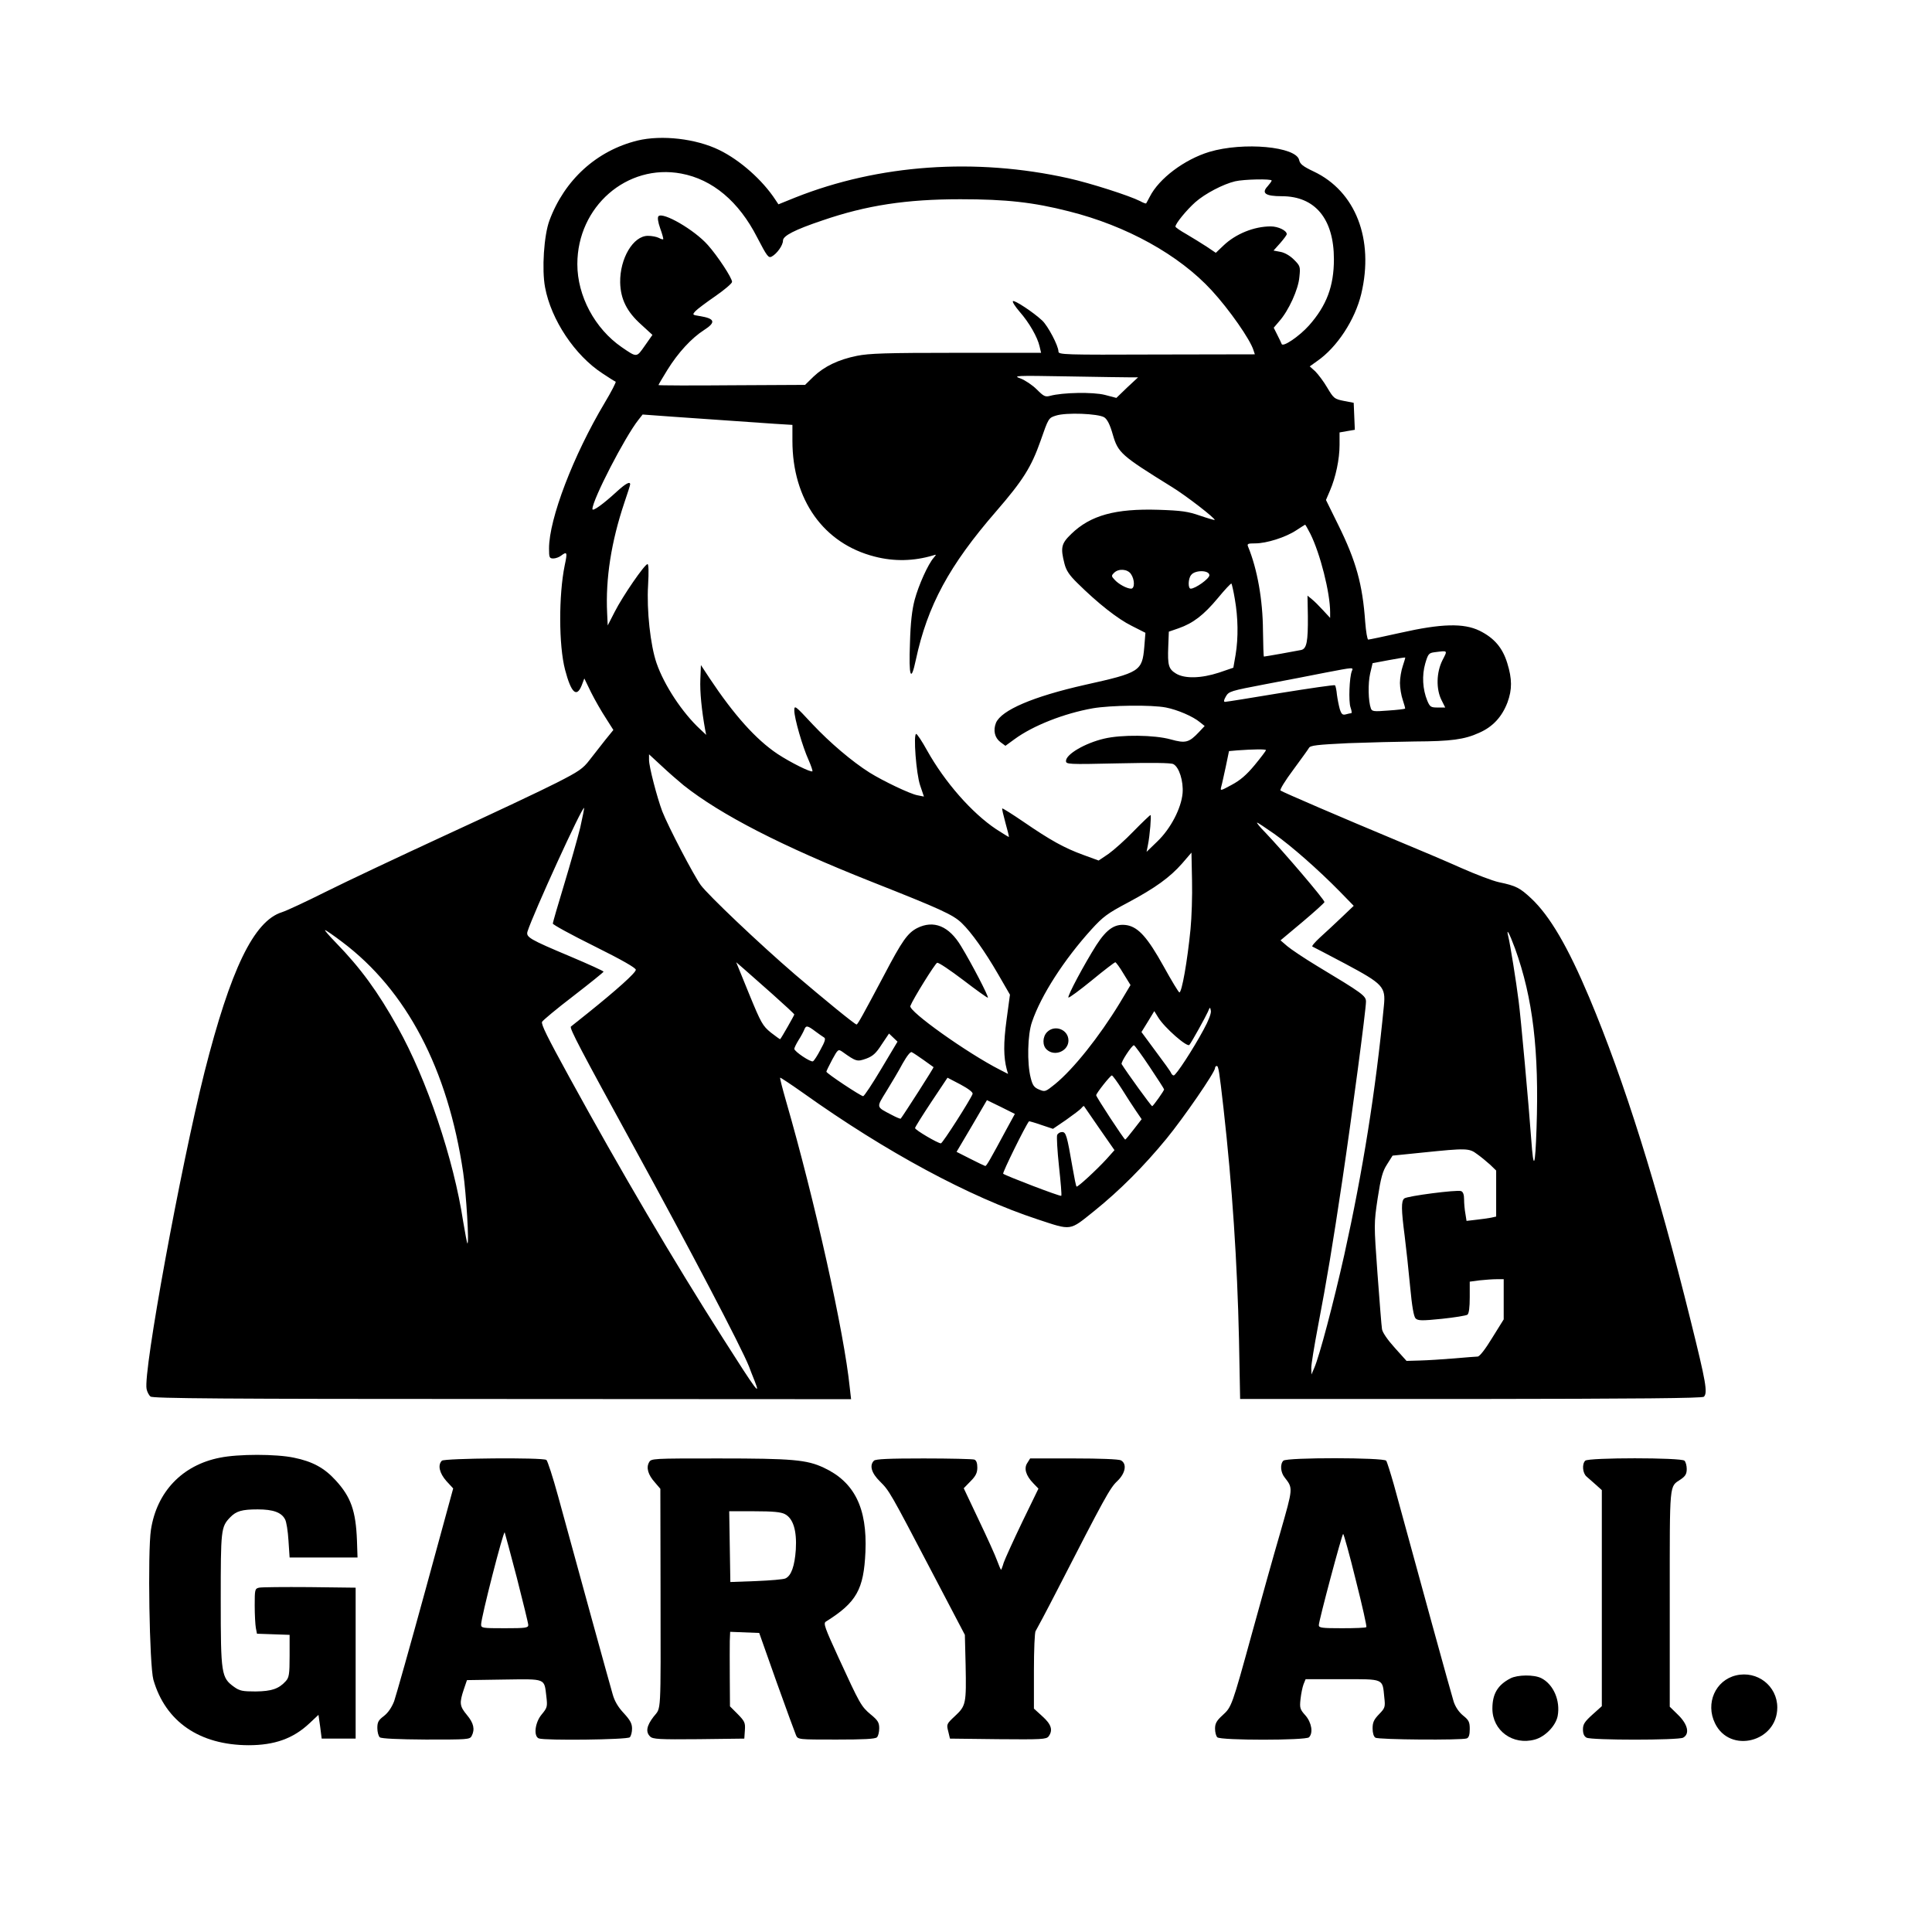 <?xml version="1.0" standalone="no"?>
<!DOCTYPE svg PUBLIC "-//W3C//DTD SVG 20010904//EN"
 "http://www.w3.org/TR/2001/REC-SVG-20010904/DTD/svg10.dtd">
<svg version="1.0" xmlns="http://www.w3.org/2000/svg"
 width="1024pt" height="1024pt" viewBox="0 0 1024 1024"
 preserveAspectRatio="xMidYMid meet">
<g transform="translate(0,1024) scale(0.1,-0.1)"
fill="#000000" stroke="none">
<path d="M3379 9495 c-216 -53 -387 -208 -467 -424 -29 -78 -41 -260 -23 -354
32 -172 158 -361 304 -456 34 -23 65 -42 70 -44 4 -1 -22 -52 -58 -112 -166
-278 -295 -615 -295 -772 0 -48 2 -53 23 -53 12 0 31 7 41 15 32 24 34 18 19
-52 -32 -157 -32 -423 2 -553 32 -122 61 -150 88 -83 l14 37 36 -74 c20 -40
55 -101 78 -136 l40 -63 -43 -53 c-24 -30 -61 -78 -83 -106 -35 -46 -57 -61
-175 -121 -74 -38 -337 -162 -585 -276 -247 -114 -533 -249 -635 -300 -102
-51 -208 -101 -236 -110 -149 -47 -272 -303 -410 -847 -127 -506 -326 -1590
-307 -1680 3 -15 12 -33 21 -40 12 -10 377 -13 1864 -13 l1849 -1 -7 61 c-29
290 -186 994 -338 1520 -19 66 -33 121 -31 123 1 2 57 -35 122 -81 439 -313
881 -551 1243 -670 182 -60 167 -62 298 43 138 111 266 240 385 385 91 111
257 352 257 374 0 6 4 11 9 11 9 0 13 -22 36 -225 46 -409 73 -816 82 -1225
l6 -315 1223 0 c885 1 1227 4 1235 12 21 21 11 77 -70 403 -176 711 -352 1272
-538 1714 -113 268 -208 431 -307 524 -60 56 -80 67 -171 86 -33 7 -122 41
-199 75 -76 34 -231 100 -345 147 -288 120 -604 256 -614 264 -5 4 25 53 67
109 41 56 79 108 84 117 7 13 43 17 208 25 109 4 269 8 354 9 190 1 261 10
340 46 73 32 121 85 150 161 25 68 25 124 -1 208 -25 82 -70 134 -147 172 -84
41 -202 38 -419 -11 -89 -20 -166 -36 -171 -36 -5 0 -12 42 -16 93 -14 199
-48 323 -143 515 l-65 132 21 49 c31 72 51 167 51 243 l0 66 40 7 41 7 -3 71
-3 72 -52 10 c-50 10 -54 13 -88 70 -19 33 -49 72 -64 87 l-29 26 39 28 c106
73 201 219 234 356 69 290 -30 544 -252 649 -57 27 -72 39 -77 60 -14 72 -295
98 -476 44 -132 -40 -267 -141 -316 -238 -9 -18 -18 -33 -19 -35 -2 -2 -16 3
-32 12 -57 29 -263 95 -379 121 -493 110 -1006 74 -1449 -102 l-89 -36 -16 24
c-68 104 -187 210 -298 264 -123 60 -304 81 -433 50z m232 -175 c166 -31 305
-148 402 -338 52 -100 60 -111 77 -102 28 15 60 60 60 85 0 25 61 57 210 107
233 80 444 112 730 112 243 0 387 -16 575 -64 307 -77 584 -231 757 -419 93
-101 205 -261 222 -318 l7 -21 -521 -1 c-492 -2 -520 -1 -520 16 0 30 -56 136
-86 164 -47 44 -146 109 -155 103 -5 -3 11 -28 35 -56 51 -58 95 -135 106
-184 l8 -34 -449 0 c-372 0 -463 -3 -527 -16 -99 -20 -173 -56 -230 -110 l-45
-44 -389 -2 c-213 -2 -388 -1 -388 1 0 2 21 38 47 80 57 92 128 169 195 212
64 41 58 61 -25 74 -38 6 -38 7 -21 26 9 10 57 46 105 79 49 34 89 68 89 76 0
21 -77 138 -129 196 -71 80 -237 176 -261 152 -6 -6 -3 -30 9 -64 11 -30 18
-56 16 -58 -2 -2 -12 1 -23 7 -12 6 -37 11 -58 11 -78 0 -149 -120 -147 -247
2 -88 35 -155 111 -223 l60 -55 -40 -57 c-45 -64 -41 -64 -123 -8 -142 98
-235 271 -235 440 0 305 263 534 551 480z m3129 -37 c0 -4 -10 -17 -21 -30
-35 -37 -12 -53 75 -53 177 0 276 -121 276 -334 0 -143 -39 -246 -132 -351
-52 -58 -139 -117 -145 -98 -2 5 -12 27 -23 48 l-19 38 29 34 c50 56 102 170
107 235 6 55 4 59 -29 92 -21 21 -49 37 -71 41 l-37 7 35 39 c19 22 35 43 35
48 0 19 -45 41 -85 41 -89 0 -186 -40 -250 -101 l-41 -39 -49 33 c-28 18 -76
48 -107 66 -32 18 -58 36 -58 40 0 16 59 88 105 129 52 46 148 96 211 111 46
11 194 14 194 4z m-747 -1043 l39 0 -58 -54 -57 -55 -61 16 c-63 16 -224 13
-290 -5 -26 -7 -34 -3 -71 34 -23 23 -62 49 -86 58 -42 15 -31 16 251 11 162
-3 312 -5 333 -5z m-140 -212 c16 -11 30 -38 45 -91 28 -97 44 -111 310 -276
76 -46 236 -170 230 -177 -2 -1 -37 9 -78 23 -63 22 -98 27 -220 31 -228 7
-360 -29 -462 -128 -53 -51 -58 -72 -36 -158 9 -35 25 -60 68 -102 109 -108
215 -191 288 -227 l73 -37 -6 -75 c-11 -129 -23 -136 -315 -201 -275 -62 -442
-134 -471 -201 -16 -40 -7 -79 23 -102 l27 -20 48 35 c98 72 263 137 416 164
95 16 310 19 387 4 61 -12 143 -47 180 -78 l25 -20 -30 -32 c-53 -56 -71 -61
-150 -39 -86 24 -261 26 -353 4 -102 -24 -202 -83 -202 -118 0 -18 9 -19 275
-13 179 4 282 3 294 -4 31 -16 54 -91 49 -154 -7 -80 -63 -188 -134 -256 l-57
-55 7 35 c11 54 19 160 14 160 -3 0 -43 -38 -89 -85 -45 -47 -106 -101 -134
-121 l-52 -35 -82 30 c-101 37 -173 77 -316 175 -60 41 -111 73 -113 71 -2 -2
6 -36 17 -76 11 -40 20 -74 18 -75 -1 -1 -31 18 -67 41 -129 86 -272 249 -366
417 -27 49 -53 88 -58 88 -16 0 0 -212 21 -273 l20 -59 -35 7 c-38 7 -179 74
-253 120 -92 58 -210 158 -303 257 -92 99 -96 102 -96 72 0 -41 44 -193 76
-263 13 -30 22 -56 20 -59 -8 -7 -115 46 -185 92 -115 77 -231 207 -360 401
l-46 70 -3 -75 c-3 -65 7 -165 25 -265 l6 -30 -32 30 c-95 88 -191 234 -231
350 -33 95 -53 282 -45 413 4 71 3 112 -3 112 -15 0 -132 -170 -174 -253 l-37
-72 -3 65 c-9 184 22 379 91 585 17 50 31 93 31 98 0 17 -24 4 -68 -36 -76
-70 -132 -110 -132 -95 0 49 173 384 244 473 l22 28 165 -12 c200 -14 401 -28
532 -37 l97 -6 0 -84 c0 -313 165 -545 436 -614 104 -27 208 -24 309 6 19 6
19 6 4 -12 -30 -34 -80 -145 -101 -223 -14 -53 -22 -121 -25 -229 -7 -180 5
-213 31 -90 62 289 177 501 426 788 142 164 186 234 235 373 42 121 43 122 81
134 54 18 225 11 257 -9z m1092 -617 c52 -104 105 -312 105 -416 l0 -30 -38
41 c-20 22 -47 49 -60 59 l-22 18 2 -109 c1 -134 -6 -172 -35 -179 -28 -6
-192 -35 -198 -35 -2 0 -4 62 -5 138 -1 163 -30 326 -79 445 -6 15 -1 17 38
17 60 0 161 32 217 69 25 16 46 30 47 30 2 1 14 -21 28 -48z m-951 -213 c21
-30 21 -78 1 -78 -22 0 -67 24 -88 48 -17 18 -17 21 -2 36 24 24 71 20 89 -6z
m416 -7 c0 -18 -74 -71 -99 -71 -15 0 -14 53 2 72 20 28 97 27 97 -1z m135
-127 c17 -97 19 -203 4 -294 l-12 -69 -76 -26 c-95 -31 -182 -33 -228 -5 -39
24 -45 43 -41 143 l3 79 52 18 c77 27 133 70 208 160 37 45 69 79 72 77 2 -3
11 -40 18 -83z m1100 -324 c-32 -64 -34 -152 -5 -210 l20 -40 -40 0 c-36 0
-41 3 -55 36 -25 61 -29 134 -11 197 15 51 19 56 49 60 73 9 70 12 42 -43z
m-210 -30 c-8 -23 -15 -64 -15 -90 0 -26 7 -67 15 -90 8 -24 14 -45 12 -46 -2
-2 -42 -7 -89 -10 -76 -6 -86 -5 -92 11 -14 38 -16 132 -4 185 l13 55 85 16
c47 9 86 15 88 14 1 -1 -5 -21 -13 -45z m-270 -27 c-13 -32 -18 -161 -7 -192
6 -17 8 -31 4 -31 -4 0 -17 -3 -28 -6 -18 -5 -24 0 -33 28 -5 18 -12 53 -15
76 -2 24 -7 46 -10 50 -4 3 -133 -16 -289 -41 -155 -26 -287 -47 -294 -47 -8
0 -7 9 4 28 16 28 24 30 212 66 108 20 250 48 316 61 152 29 149 29 140 8z
m-455 -419 c0 -3 -27 -39 -60 -79 -44 -53 -77 -81 -122 -105 -61 -33 -61 -33
-55 -9 4 13 14 61 24 106 l17 82 45 4 c84 6 151 7 151 1z m-3087 -186 c198
-157 523 -324 998 -512 364 -144 431 -174 477 -219 50 -48 122 -149 192 -270
l63 -109 -18 -133 c-17 -125 -16 -198 1 -263 l7 -24 -43 22 c-173 88 -486 311
-475 338 14 37 131 225 142 229 7 3 69 -39 139 -92 69 -53 128 -95 130 -93 5
6 -87 183 -142 273 -64 107 -145 140 -233 96 -51 -27 -79 -66 -176 -251 -111
-209 -139 -260 -145 -260 -9 0 -175 136 -325 264 -193 166 -461 421 -501 475
-38 53 -172 309 -204 391 -28 75 -70 236 -70 272 l0 30 66 -61 c36 -34 89 -80
117 -103z m-548 -226 c-14 -56 -52 -191 -85 -300 -33 -108 -60 -202 -60 -207
0 -6 99 -60 220 -120 147 -73 220 -115 220 -125 0 -16 -103 -108 -255 -230
-44 -35 -84 -67 -89 -71 -9 -8 53 -125 329 -629 301 -549 575 -1072 615 -1173
4 -12 18 -47 30 -77 33 -84 9 -52 -167 225 -264 414 -546 894 -815 1385 -119
217 -150 280 -145 294 3 7 77 69 166 137 88 68 160 126 160 129 1 3 -78 39
-175 80 -219 92 -237 103 -228 133 29 92 290 664 300 655 1 -2 -8 -49 -21
-106z m3678 -31 c93 -66 235 -191 347 -305 l75 -77 -65 -62 c-36 -34 -87 -82
-114 -106 -27 -25 -45 -46 -40 -48 5 -2 83 -43 174 -91 200 -107 215 -122 205
-222 -44 -455 -112 -878 -210 -1321 -57 -254 -132 -538 -159 -599 l-15 -35 -1
35 c0 19 16 117 35 217 48 251 78 432 130 780 51 343 125 902 125 944 0 31
-18 44 -259 189 -68 41 -139 89 -158 105 l-36 31 117 98 c64 54 116 101 116
105 0 13 -215 265 -314 369 -28 28 -47 52 -43 52 4 0 44 -27 90 -59z m-443
-506 c-17 -172 -46 -335 -59 -335 -4 0 -42 63 -84 139 -84 151 -132 205 -192
217 -63 11 -107 -17 -164 -105 -64 -101 -155 -271 -148 -278 3 -3 59 38 124
91 64 53 121 96 124 96 4 0 24 -27 44 -61 l37 -60 -58 -97 c-108 -177 -244
-348 -342 -428 -51 -41 -53 -42 -84 -29 -27 11 -35 22 -45 62 -20 77 -17 230
7 297 48 141 170 330 315 490 61 67 85 85 191 141 148 79 225 135 290 209 l49
57 3 -148 c2 -81 -2 -197 -8 -258z m-4497 -67 c342 -257 561 -674 642 -1223
16 -109 33 -385 22 -375 -2 3 -12 55 -22 115 -50 331 -193 755 -347 1030 -106
190 -196 313 -327 448 -36 37 -62 67 -58 67 5 0 45 -28 90 -62z m6217 -35 c95
-263 128 -543 114 -953 -7 -210 -16 -228 -28 -60 -13 180 -56 655 -67 735 -13
104 -45 302 -54 338 -14 56 4 24 35 -60z m-3937 -241 c64 -57 117 -106 117
-109 0 -4 -68 -124 -75 -131 -1 -1 -23 15 -49 35 -44 36 -52 50 -116 206 l-68
167 37 -32 c20 -17 89 -79 154 -136z m2286 -190 c-56 -104 -146 -242 -158
-242 -5 0 -11 6 -14 13 -2 7 -39 58 -81 114 l-76 103 34 55 34 56 21 -34 c33
-54 154 -160 165 -145 11 12 88 152 98 175 11 27 12 27 16 5 2 -14 -13 -53
-39 -100z m-2058 -8 c19 -14 40 -29 47 -33 9 -5 5 -21 -19 -64 -16 -31 -34
-59 -40 -62 -11 -7 -99 52 -99 66 0 5 10 26 23 47 13 20 26 45 30 55 9 23 17
22 58 -9z m350 -199 c-47 -79 -90 -144 -96 -145 -12 0 -195 121 -195 130 0 3
14 32 31 64 30 55 32 56 53 42 74 -53 79 -54 127 -37 35 13 52 28 82 75 l39
58 23 -22 22 -21 -86 -144z m1422 11 c42 -63 77 -117 77 -120 0 -7 -56 -86
-63 -89 -4 -2 -134 178 -162 223 -6 9 54 100 65 100 4 0 41 -51 83 -114z
m-1198 36 c28 -20 52 -37 53 -38 3 -2 -159 -254 -174 -273 -2 -2 -24 7 -48 20
-84 44 -82 37 -28 125 27 44 66 109 86 147 24 42 42 65 49 60 7 -3 35 -22 62
-41z m1051 -154 c25 -40 59 -93 75 -116 l30 -44 -42 -54 c-23 -30 -43 -54 -45
-54 -6 0 -154 226 -154 235 0 10 74 104 83 105 4 0 28 -33 53 -72z m-791 -26
c-11 -30 -159 -262 -168 -262 -16 0 -137 71 -137 81 0 5 39 67 86 138 l86 129
69 -36 c43 -23 67 -42 64 -50z m183 -181 c-91 -169 -109 -201 -116 -201 -4 1
-40 18 -79 38 l-73 37 81 137 80 137 74 -36 74 -37 -41 -75z m489 -2 l80 -115
-41 -46 c-54 -59 -155 -152 -160 -147 -3 2 -12 47 -21 99 -30 174 -35 190 -56
190 -11 0 -22 -7 -26 -16 -3 -9 1 -84 10 -167 9 -83 15 -152 12 -155 -5 -5
-294 106 -308 117 -5 5 118 255 137 278 1 1 30 -7 64 -19 l63 -21 69 47 c37
26 74 54 81 62 6 8 13 13 14 12 1 -2 38 -55 82 -119z m2002 -136 c20 -14 51
-40 69 -56 l32 -31 0 -122 0 -122 -27 -6 c-16 -3 -51 -8 -79 -11 l-51 -6 -6
38 c-4 21 -7 55 -7 76 0 25 -5 40 -16 44 -22 8 -285 -26 -301 -39 -17 -14 -16
-59 2 -198 8 -63 21 -184 29 -269 10 -106 19 -158 29 -169 13 -12 32 -13 139
-2 67 7 129 17 136 22 8 7 12 39 12 93 l0 82 53 7 c28 3 69 6 90 6 l37 0 0
-106 0 -107 -61 -98 c-37 -61 -67 -99 -77 -99 -10 0 -67 -5 -127 -10 -61 -5
-141 -10 -180 -11 l-70 -2 -62 69 c-38 42 -65 81 -68 99 -3 17 -13 149 -24
295 -19 263 -19 264 1 399 17 110 26 143 50 180 l29 46 157 16 c234 24 249 24
291 -8z"/>
<path d="M5550 4770 c-25 -25 -26 -72 -2 -93 42 -39 115 -8 115 48 0 58 -72
86 -113 45z"/>
<path d="M1166 2514 c-200 -39 -335 -181 -366 -382 -18 -117 -8 -720 13 -795
64 -222 244 -346 504 -347 138 0 237 35 323 116 l48 45 9 -63 8 -63 90 0 90 0
0 400 0 400 -245 3 c-135 1 -255 0 -267 -3 -22 -5 -23 -10 -23 -94 0 -49 3
-102 6 -119 l6 -31 87 -3 86 -3 0 -111 c0 -98 -3 -115 -20 -134 -37 -41 -75
-54 -160 -55 -69 0 -85 3 -114 24 -68 49 -71 67 -71 460 0 374 1 388 50 439
32 33 62 42 146 42 82 0 126 -16 145 -53 7 -12 15 -62 18 -112 l6 -90 180 0
180 0 -3 90 c-6 157 -32 231 -113 319 -60 66 -123 100 -221 120 -95 20 -295
20 -392 0z"/>
<path d="M2342 2498 c-23 -23 -13 -66 24 -108 l36 -39 -147 -538 c-81 -296
-156 -561 -166 -590 -13 -33 -32 -61 -54 -78 -29 -22 -35 -32 -35 -64 0 -21 6
-43 13 -49 8 -7 97 -11 244 -12 221 0 233 0 243 19 18 35 11 68 -25 111 -39
47 -41 63 -17 135 l17 50 197 3 c225 3 212 8 224 -91 6 -52 5 -58 -25 -94 -36
-43 -44 -116 -15 -127 31 -12 469 -7 482 6 7 7 12 28 12 46 0 27 -10 45 -44
82 -30 32 -49 64 -59 101 -15 51 -179 646 -289 1049 -28 102 -56 188 -62 192
-20 14 -541 9 -554 -4z m397 -619 c33 -130 61 -243 61 -252 0 -15 -15 -17
-125 -17 -119 0 -125 1 -125 20 0 37 118 497 125 488 1 -2 30 -109 64 -239z"/>
<path d="M3440 2489 c-16 -28 -5 -66 31 -106 l29 -34 1 -527 c1 -692 4 -628
-37 -681 -37 -48 -43 -81 -18 -105 14 -14 48 -16 257 -14 l242 3 3 44 c3 40
-1 48 -38 86 l-41 41 -1 150 c-1 82 0 171 0 197 l2 48 77 -3 77 -3 92 -260
c51 -143 98 -270 103 -282 10 -23 13 -23 214 -23 145 0 206 3 215 12 7 7 12
28 12 48 0 30 -7 42 -45 73 -51 43 -57 54 -171 302 -72 157 -81 181 -67 190
163 102 201 170 210 370 10 232 -58 370 -221 446 -90 42 -164 49 -558 49 -352
0 -357 0 -368 -21z m720 -274 c44 -23 64 -87 58 -188 -6 -87 -24 -139 -55
-153 -10 -5 -80 -11 -155 -14 l-137 -5 -3 188 -3 187 133 0 c98 0 141 -4 162
-15z"/>
<path d="M4632 2498 c-25 -25 -13 -66 32 -110 50 -50 52 -53 277 -483 l173
-330 4 -160 c4 -204 2 -216 -56 -270 -45 -42 -46 -44 -36 -82 l9 -38 255 -3
c231 -2 256 -1 268 15 24 33 14 64 -33 106 l-45 41 0 201 c0 110 4 205 9 210
4 6 57 105 116 220 248 483 278 539 317 575 44 42 52 92 19 110 -12 6 -110 10
-250 10 l-231 0 -15 -24 c-19 -28 -8 -67 32 -108 l27 -28 -86 -177 c-47 -98
-91 -195 -98 -215 -6 -21 -13 -38 -14 -38 -2 0 -11 21 -21 48 -9 26 -53 123
-97 215 l-80 169 36 37 c28 28 36 45 36 73 0 23 -5 38 -16 42 -9 3 -129 6
-268 6 -183 0 -255 -3 -264 -12z"/>
<path d="M6802 2498 c-18 -18 -15 -62 7 -89 45 -58 45 -53 -23 -291 -36 -123
-103 -363 -150 -534 -107 -389 -108 -391 -156 -435 -32 -29 -40 -44 -40 -71 0
-19 5 -39 12 -46 17 -17 469 -17 486 0 23 23 14 78 -19 116 -29 32 -31 40 -26
86 3 28 10 63 16 79 l11 27 194 0 c224 0 213 5 223 -96 6 -52 4 -57 -28 -90
-27 -28 -34 -43 -34 -75 0 -24 6 -44 15 -49 16 -11 458 -14 484 -4 11 4 16 19
16 50 0 37 -5 47 -35 71 -22 18 -40 44 -50 73 -12 37 -190 684 -317 1150 -18
63 -36 121 -41 128 -13 17 -527 18 -545 0z m384 -633 c34 -134 59 -246 56
-249 -3 -4 -61 -6 -129 -6 -105 0 -123 2 -123 16 0 24 123 484 129 484 3 0 34
-110 67 -245z"/>
<path d="M8402 2498 c-18 -18 -14 -66 7 -84 10 -9 33 -29 50 -44 l31 -28 0
-572 0 -573 -50 -45 c-41 -37 -50 -51 -50 -78 0 -23 6 -37 19 -44 26 -14 486
-14 512 0 36 20 25 70 -26 120 l-45 44 0 576 c0 624 -3 588 58 629 25 17 32
29 32 55 0 17 -5 37 -12 44 -17 17 -509 17 -526 0z"/>
<path d="M9201 1360 c-109 -26 -163 -148 -111 -254 79 -163 330 -99 330 84 0
114 -106 197 -219 170z"/>
<path d="M8005 1344 c-67 -35 -95 -82 -95 -160 0 -117 109 -196 225 -164 55
15 111 73 121 125 15 81 -22 167 -86 200 -38 20 -127 19 -165 -1z"/>
</g>
</svg>
